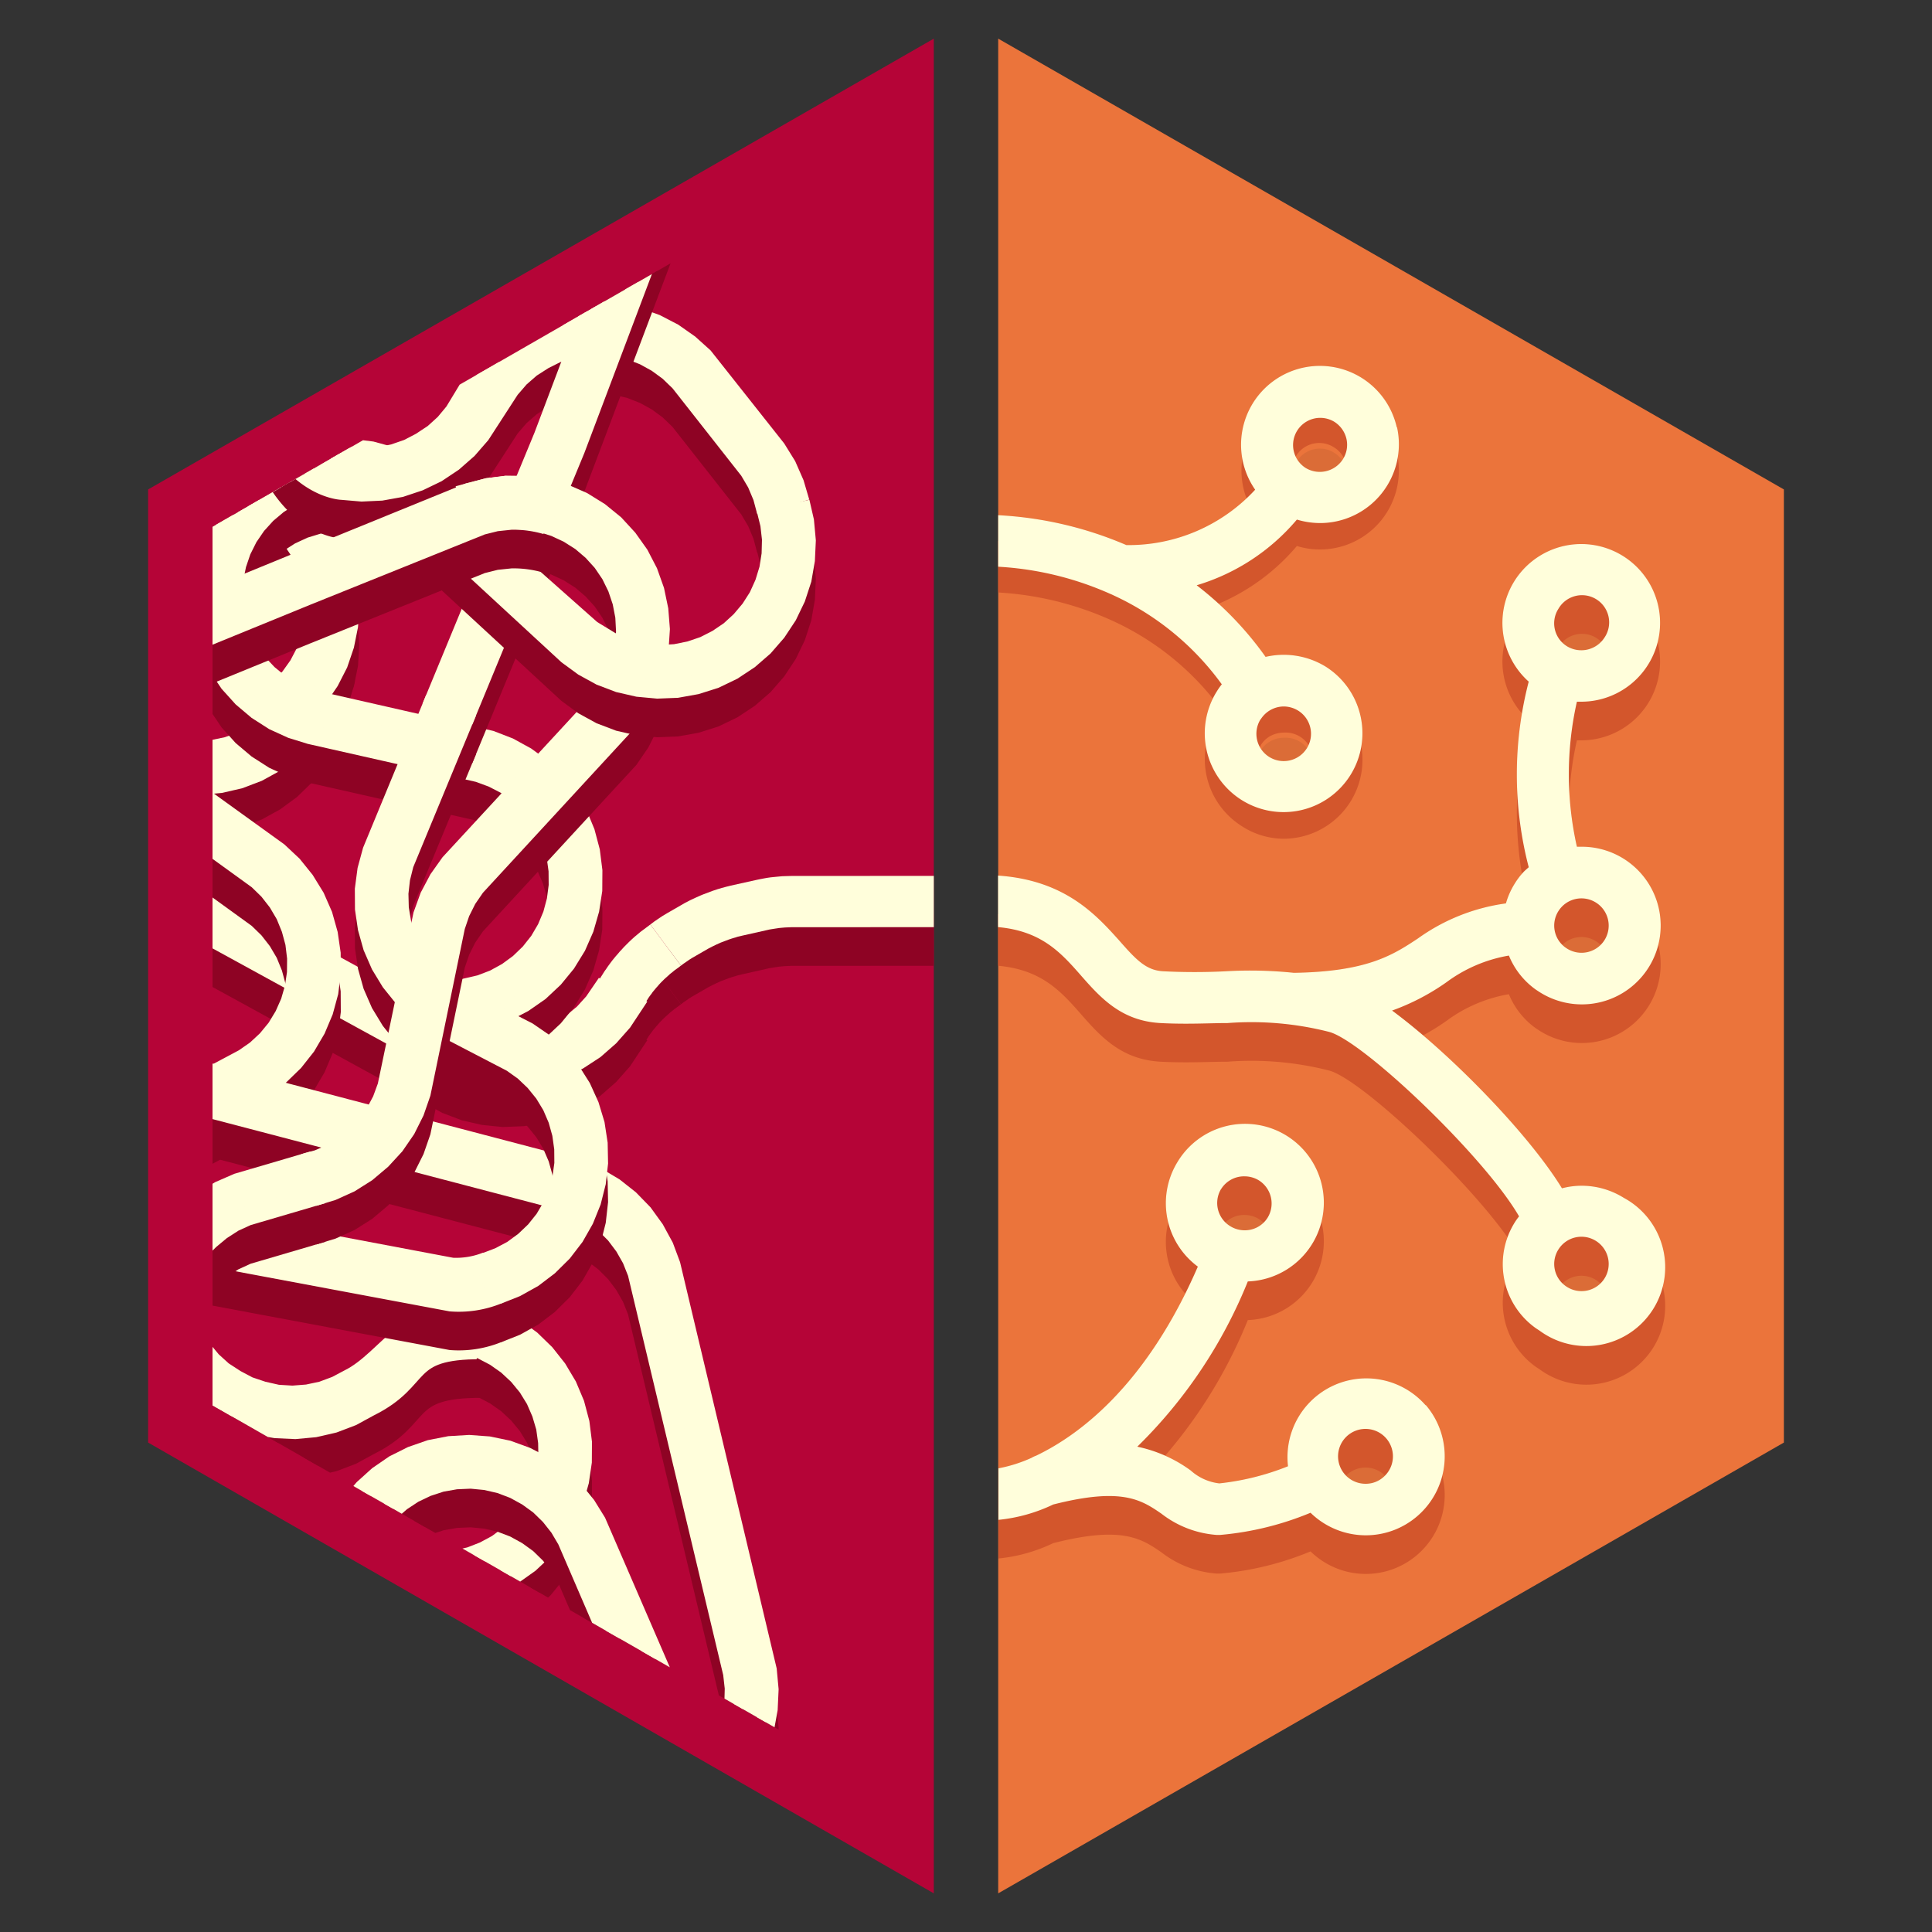 <svg xmlns="http://www.w3.org/2000/svg" xmlns:xlink="http://www.w3.org/1999/xlink" viewBox="0 0 150 150"><rect x="0" y="0" width="150" height="150" fill="#333333" stroke="none"/><defs><style>.cls-1,.cls-10,.cls-11{fill:none;}.cls-2{isolation:isolate;}.cls-3{fill:#eb743b;}.cls-4{fill:#b50437;}.cls-5{clip-path:url(#clip-path);}.cls-12,.cls-6,.cls-8{fill:#8e0324;}.cls-10,.cls-12,.cls-6{stroke:#8e0324;}.cls-10,.cls-11,.cls-12,.cls-13,.cls-6,.cls-7{stroke-width:1.5px;}.cls-13,.cls-7,.cls-9{fill:#fffedb;}.cls-11,.cls-13,.cls-7{stroke:#fffedb;}.cls-12,.cls-13{stroke-linecap:square;stroke-linejoin:round;}.cls-14{mix-blend-mode:multiply;opacity:0.07;}.cls-15{fill:#d3562c;}</style><clipPath id="clip-path"><polygon class="cls-1" points="16.5 109.11 16.5 40.9 72.5 8.69 72.5 141.19 16.5 109.11"/></clipPath></defs><g class="cls-2"><g id="Layer_1" data-name="Layer 1"><polygon class="cls-3" points="77.5 3 77.5 147 138.5 112 138.5 38 77.5 3"/><polygon class="cls-4" points="72.5 3 11.5 38 11.5 112 72.5 147 72.5 3"/><g class="cls-5"><g id="section"><polyline id="background" class="cls-6" points="10.59 45.53 9.67 46.23 8.85 47.05 8.15 47.97 7.57 48.98 7.14 50.06 6.86 51.18 6.73 52.33 6.76 53.49 6.94 54.64 7.28 55.74 7.76 56.8 8.38 57.78 9.13 58.66 9.99 59.44 10.94 60.1 11.98 60.62 13.07 60.99 14.21 61.22 15.37 61.29 16.52 61.2 17.66 60.96 18.75 60.57 19.78 60.04 20.72 59.37 21.57 58.58 22.31 57.68 22.91 56.69 23.38 55.63 23.69 53.98 24.05 52.69 26.63 53.4 26.27 54.69 25.96 56.35 25.37 57.75 24.6 59.06 23.66 60.25 22.57 61.31 21.34 62.21 20.01 62.94 18.59 63.48 17.11 63.82 15.6 63.96 14.08 63.9 12.58 63.63 11.14 63.16 9.77 62.5 8.5 61.67 7.35 60.67 6.35 59.52 5.51 58.26 4.86 56.89 4.39 55.44 4.12 53.94 4.05 52.43 4.2 50.91 4.54 49.43 5.08 48.01 5.8 46.68 6.7 45.45 7.76 44.36 8.95 43.42"/><polyline id="background-2" data-name="background" class="cls-7" points="10.59 42.53 9.67 43.23 8.85 44.05 8.15 44.97 7.57 45.98 7.14 47.06 6.86 48.18 6.73 49.33 6.76 50.49 6.94 51.64 7.28 52.74 7.76 53.8 8.38 54.78 9.13 55.66 9.99 56.44 10.94 57.1 11.98 57.62 13.07 57.99 14.21 58.22 15.37 58.29 16.52 58.2 17.66 57.96 18.75 57.57 19.78 57.04 20.72 56.37 21.57 55.58 22.31 54.68 22.91 53.69 23.38 52.63 23.69 50.98 24.05 49.69 26.63 50.4 26.27 51.69 25.96 53.35 25.37 54.75 24.6 56.06 23.66 57.25 22.57 58.31 21.34 59.21 20.01 59.94 18.59 60.48 17.11 60.82 15.6 60.96 14.08 60.9 12.58 60.63 11.14 60.16 9.77 59.5 8.5 58.67 7.35 57.67 6.35 56.52 5.51 55.26 4.86 53.89 4.39 52.44 4.12 50.94 4.05 49.43 4.2 47.91 4.54 46.43 5.08 45.01 5.8 43.68 6.7 42.45 7.76 41.36 8.95 40.42"/></g><g id="section-2" data-name="section"><polyline id="background-3" data-name="background" class="cls-6" points="23.69 58.26 24.71 57.14 25.57 55.88 26.26 54.53 26.75 53.09 27.05 51.6 27.14 50.08 27.03 48.57 26.72 47.08 26.21 45.65 25.51 44.3 24.63 43.06 23.6 41.95 22.42 40.98 21.13 40.19 19.74 39.57 18.28 39.15 16.77 38.93 -1.97 38.56 -3.31 38.54 -3.36 41.21 -2.02 41.24 16.72 41.6 17.86 41.79 18.97 42.14 20.02 42.63 21 43.25 21.88 44 22.66 44.87 23.3 45.83 23.82 46.86 24.19 47.96 24.41 49.1 24.47 50.26 24.38 51.41 24.13 52.55 23.73 53.63 23.19 54.66 22.52 55.6 21.72 56.45"/><polyline id="background-4" data-name="background" class="cls-7" points="23.69 55.26 24.71 54.14 25.57 52.88 26.26 51.53 26.75 50.09 27.05 48.6 27.14 47.08 27.03 45.57 26.72 44.08 26.21 42.65 25.51 41.3 24.63 40.06 23.6 38.95 22.42 37.98 21.13 37.19 19.74 36.57 18.28 36.15 16.77 35.93 -1.97 35.56 -3.31 35.54 -3.36 38.21 -2.02 38.24 16.72 38.6 17.86 38.79 18.97 39.14 20.02 39.63 21 40.25 21.88 41 22.66 41.87 23.3 42.83 23.82 43.86 24.19 44.96 24.41 46.1 24.47 47.26 24.38 48.41 24.13 49.55 23.73 50.63 23.19 51.66 22.52 52.6 21.72 53.45"/></g><polyline id="background-5" data-name="background" class="cls-8" points="52.87 77.97 53.07 77.82 53.29 77.67 53.52 77.51 53.76 77.36 55.01 76.64 55.3 76.49 55.61 76.34 55.94 76.19 56.31 76.05 56.6 75.94 56.81 75.87 56.91 75.84 57.01 75.81 57.12 75.78 57.23 75.74 57.35 75.71 57.48 75.68 57.6 75.65 59.56 75.21 59.73 75.17 59.91 75.14 60.1 75.11 60.3 75.08 60.5 75.05 60.71 75.03 60.94 75.01 61.17 75 61.41 74.99 76.88 74.98 77.5 74.98 77.5 71 76.88 71 61.41 71.01 61.06 71.02 60.73 71.03 60.41 71.06 60.1 71.09 59.81 71.12 59.53 71.16 59.26 71.21 59 71.26 58.76 71.31 56.73 71.76 56.54 71.81 56.37 71.85 56.2 71.9 56.04 71.94 55.88 71.99 55.73 72.03 55.59 72.08 55.34 72.16 54.97 72.3 54.49 72.48 54.02 72.69 53.57 72.9 53.15 73.12 51.78 73.91 51.43 74.12 51.1 74.34 50.78 74.56 50.49 74.78"/><polyline id="background-6" data-name="background" class="cls-9" points="52.87 74.97 53.07 74.82 53.29 74.67 53.52 74.51 53.76 74.36 55.01 73.64 55.3 73.49 55.61 73.34 55.94 73.19 56.31 73.05 56.6 72.94 56.81 72.87 56.91 72.84 57.01 72.81 57.12 72.78 57.23 72.74 57.35 72.71 57.48 72.68 57.6 72.65 59.56 72.21 59.73 72.17 59.91 72.14 60.1 72.11 60.3 72.08 60.5 72.05 60.71 72.03 60.94 72.01 61.17 72 61.41 71.99 76.88 71.98 77.5 71.98 77.5 68 76.88 68 61.41 68.01 61.06 68.02 60.73 68.03 60.41 68.06 60.1 68.09 59.81 68.12 59.53 68.16 59.26 68.21 59 68.26 58.76 68.31 56.73 68.76 56.54 68.81 56.37 68.85 56.2 68.9 56.04 68.94 55.88 68.99 55.73 69.03 55.59 69.08 55.34 69.16 54.97 69.3 54.49 69.48 54.02 69.69 53.57 69.9 53.15 70.12 51.78 70.91 51.43 71.12 51.1 71.34 50.78 71.56 50.49 71.78"/><polyline id="background-7" data-name="background" class="cls-8" points="49.8 81.39 49.84 81.32 49.88 81.25 49.92 81.17 49.96 81.09 50.01 81.01 50.06 80.93 50.11 80.84 50.17 80.75 50.23 80.66 50.29 80.57 50.35 80.47 50.42 80.37 50.5 80.26 50.58 80.16 50.66 80.04 50.75 79.93 50.85 79.81 50.95 79.69 51.06 79.57 51.17 79.44 51.29 79.31 51.42 79.18 51.56 79.04 51.7 78.91 51.86 78.77 52.02 78.62 52.2 78.48 52.38 78.33 52.62 78.16 52.87 77.97 50.49 74.78 50.25 74.96 50.01 75.14 49.74 75.34 49.49 75.55 49.25 75.75 49.03 75.95 48.82 76.15 48.63 76.34 48.44 76.53 48.27 76.72 48.1 76.9 47.95 77.08 47.8 77.25 47.66 77.42 47.53 77.58 47.41 77.74 47.3 77.89 47.19 78.04 47.09 78.19 46.99 78.33 46.9 78.46 46.82 78.59 46.74 78.72 46.66 78.84 46.59 78.96 46.52 79.08 46.46 79.19 46.4 79.3 46.34 79.4 46.29 79.5"/><polyline id="background-8" data-name="background" class="cls-9" points="49.8 78.39 49.84 78.32 49.88 78.25 49.92 78.17 49.96 78.09 50.01 78.01 50.06 77.93 50.11 77.84 50.17 77.75 50.23 77.66 50.29 77.57 50.35 77.47 50.42 77.37 50.5 77.26 50.58 77.16 50.66 77.04 50.75 76.93 50.85 76.81 50.95 76.69 51.06 76.57 51.17 76.44 51.29 76.31 51.42 76.18 51.56 76.04 51.7 75.91 51.86 75.77 52.02 75.62 52.2 75.48 52.38 75.33 52.62 75.16 52.87 74.97 50.49 71.78 50.25 71.96 50.01 72.14 49.74 72.34 49.49 72.55 49.25 72.75 49.03 72.95 48.82 73.15 48.63 73.34 48.44 73.53 48.27 73.72 48.1 73.9 47.95 74.08 47.8 74.25 47.66 74.42 47.53 74.58 47.41 74.74 47.3 74.89 47.19 75.04 47.09 75.19 46.99 75.33 46.9 75.46 46.82 75.59 46.74 75.72 46.66 75.84 46.59 75.96 46.52 76.08 46.46 76.19 46.4 76.3 46.34 76.4 46.29 76.5"/><g id="section-3" data-name="section"><polyline id="background-9" data-name="background" class="cls-6" points="-24.16 53.5 34.65 85.72 36.07 86.26 37.55 86.6 39.06 86.75 40.58 86.69 42.08 86.42 43.53 85.96 44.9 85.3 46.17 84.47 47.31 83.47 48.32 82.33 49.16 81.06 46.75 79.88 46.1 80.83 45.32 81.69 44.43 82.43 43.45 83.05 42.39 83.53 41.28 83.86 40.14 84.05 38.98 84.07 37.83 83.94 36.7 83.66 35.63 83.22 -22.86 51.16"/><polyline id="background-10" data-name="background" class="cls-7" points="-24.16 50.5 34.65 82.72 36.07 83.26 37.55 83.6 39.06 83.75 40.58 83.69 42.08 83.42 43.53 82.96 44.9 82.3 46.17 81.47 47.31 80.47 48.32 79.33 49.16 78.06 46.75 76.88 46.1 77.83 45.32 78.69 44.43 79.43 43.45 80.05 42.39 80.53 41.28 80.86 40.14 81.05 38.98 81.07 37.83 80.94 36.7 80.66 35.63 80.22 -22.86 48.16"/></g><g id="section-4" data-name="section"><path id="background-11" data-name="background" class="cls-6" d="M10.77,100l.94,5.45.47,1.45.66,1.37.83,1.27,1,1.14,1.15,1,1.27.84,1.37.66,1.44.47,1.5.26,1.52.07,1.51-.14,1.48-.34,1.42-.54,1.34-.73c4.39-2.17,2.52-4.48,8.74-4.45l-.16-2.9c-5.31-.76-7.11,3.68-10.15,5.18l-1,.53L25,111l-1.13.24-1.16.09-1.16-.07L20.4,111l-1.1-.37-1-.53-1-.65-.86-.78-.74-.89-.62-1-.48-1-.34-1.11L10.34,92.5"/><path id="background-12" data-name="background" class="cls-7" d="M10.77,97l.94,5.45.47,1.45.66,1.37.83,1.27,1,1.14,1.15,1,1.27.84,1.37.66,1.44.47,1.5.26,1.52.07,1.51-.14,1.48-.34,1.42-.54,1.34-.73c4.39-2.17,2.52-4.48,8.74-4.45l-.16-2.9c-5.31-.76-7.11,3.68-10.15,5.18l-1,.53L25,108l-1.13.24-1.16.09-1.16-.07L20.4,108l-1.1-.37-1-.53-1-.65-.86-.78-.74-.89-.62-1-.48-1-.34-1.11L10.34,89.5"/></g><g id="section-5" data-name="section"><polyline id="background-13" data-name="background" class="cls-6" points="37.25 104.88 38.67 105.42 40 106.14 41.23 107.04 42.32 108.1 43.26 109.29 44.04 110.6 44.63 112 45.02 113.47 45.21 114.98 45.2 116.5 44.98 118 44.57 119.46 43.96 120.85 43.17 122.15 42.21 123.33 41.1 124.37 39.86 125.25 38.52 125.95 37.09 126.47 35.6 126.79 34.09 126.91 15.54 125.97 14.38 126.06 13.25 126.3 12.16 126.69 11.13 127.23 10.19 127.9 3.26 134.48 2.02 135.36 0.67 136.06 -0.76 136.58 -2.24 136.9 -3.76 137.02 -5.28 136.93 -6.77 136.64 -8.21 136.15 -9.56 135.47 -10.82 134.62 -11.95 133.6 -12.93 132.44 -13.75 131.16 -14.39 129.78 -14.83 128.32 -12.19 127.87 -11.83 128.97 -11.33 130.01 -10.69 130.98 -9.92 131.85 -9.04 132.61 -8.07 133.25 -7.03 133.74 -5.92 134.1 -4.78 134.3 -3.63 134.34 -2.47 134.23 -1.34 133.97 -0.26 133.55 0.76 133 1.69 132.31 8.34 125.96 9.56 125.06 10.9 124.33 12.32 123.79 13.8 123.45 15.31 123.31 34.22 124.23 35.37 124.12 36.5 123.86 37.58 123.44 38.6 122.89 39.53 122.2 40.36 121.39 41.08 120.48 41.66 119.48 42.11 118.41 42.4 117.29 42.55 116.14 42.53 114.98 42.37 113.83 42.04 112.72 41.58 111.66 40.97 110.67 40.23 109.77 39.38 108.98 38.44 108.32 37.41 107.78 36.32 107.39"/><polyline id="background-14" data-name="background" class="cls-7" points="37.25 101.88 38.67 102.42 40 103.14 41.23 104.04 42.32 105.1 43.26 106.29 44.04 107.6 44.63 109 45.02 110.47 45.21 111.98 45.2 113.5 44.98 115 44.57 116.46 43.96 117.85 43.17 119.15 42.21 120.33 41.1 121.37 39.86 122.25 38.52 122.95 37.09 123.47 35.6 123.79 34.09 123.91 15.54 122.97 14.38 123.06 13.25 123.3 12.16 123.69 11.13 124.23 10.19 124.9 3.26 131.48 2.02 132.36 0.67 133.06 -0.76 133.58 -2.24 133.9 -3.76 134.02 -5.28 133.93 -6.77 133.64 -8.21 133.15 -9.56 132.47 -10.82 131.62 -11.95 130.6 -12.93 129.44 -13.75 128.16 -14.39 126.78 -14.83 125.32 -12.19 124.87 -11.83 125.97 -11.33 127.02 -10.69 127.98 -9.92 128.85 -9.04 129.61 -8.07 130.25 -7.03 130.74 -5.92 131.1 -4.78 131.3 -3.63 131.34 -2.47 131.23 -1.34 130.97 -0.26 130.55 0.76 130 1.69 129.31 8.34 122.96 9.56 122.06 10.9 121.33 12.32 120.79 13.8 120.45 15.31 120.31 34.22 121.23 35.37 121.12 36.5 120.86 37.58 120.44 38.6 119.89 39.53 119.2 40.36 118.39 41.08 117.48 41.66 116.48 42.11 115.41 42.4 114.29 42.55 113.14 42.53 111.98 42.37 110.83 42.04 109.72 41.58 108.66 40.97 107.67 40.23 106.77 39.38 105.98 38.44 105.32 37.41 104.78 36.32 104.39"/></g><g id="section-6" data-name="section"><polyline id="background-15" data-name="background" class="cls-6" points="2.62 96.91 20.5 87.37 21.73 86.47 22.82 85.41 23.76 84.22 24.53 82.91 25.12 81.51 25.52 80.04 25.71 78.53 25.7 77.02 25.48 75.51 25.07 74.05 24.46 72.66 23.66 71.36 22.71 70.18 21.6 69.14 10.88 61.41 10.03 60.63 7.94 62.3 9.03 63.35 20.03 71.31 20.86 72.12 21.57 73.03 22.16 74.03 22.6 75.11 22.9 76.22 23.04 77.38 23.03 78.53 22.86 79.68 22.54 80.79 22.07 81.85 21.47 82.84 20.73 83.74 19.88 84.53 18.93 85.19 1.36 94.55"/><polyline id="background-16" data-name="background" class="cls-7" points="2.62 93.91 20.5 84.37 21.73 83.47 22.82 82.41 23.76 81.22 24.53 79.91 25.12 78.51 25.52 77.04 25.71 75.53 25.7 74.02 25.48 72.51 25.07 71.05 24.46 69.66 23.66 68.36 22.71 67.18 21.6 66.14 10.88 58.41 10.03 57.63 7.94 59.3 9.03 60.35 20.03 68.31 20.86 69.12 21.57 70.03 22.16 71.03 22.6 72.11 22.9 73.22 23.04 74.38 23.03 75.53 22.86 76.68 22.54 77.79 22.07 78.85 21.47 79.84 20.73 80.74 19.88 81.53 18.93 82.19 1.36 91.55"/></g><g id="section-7" data-name="section"><polyline id="background-17" data-name="background" class="cls-6" points="54.36 139.78 46.31 121.18 45.51 119.89 44.55 118.71 43.44 117.68 42.2 116.8 40.85 116.1 39.42 115.58 37.93 115.27 36.42 115.16 34.9 115.25 33.41 115.54 31.97 116.04 30.61 116.72 29.36 117.58 28.23 118.6 19.66 128.65 18.8 129.43 20.3 131.65 21.44 130.65 30.27 120.34 31.14 119.58 32.11 118.94 33.16 118.44 34.26 118.08 35.4 117.88 36.56 117.83 37.71 117.94 38.84 118.2 39.92 118.61 40.94 119.17 41.88 119.85 42.71 120.66 43.43 121.57 44.02 122.57 51.9 140.85"/><polyline id="background-18" data-name="background" class="cls-7" points="54.36 136.78 46.31 118.18 45.51 116.89 44.55 115.71 43.44 114.68 42.2 113.8 40.85 113.1 39.42 112.58 37.93 112.27 36.42 112.16 34.9 112.25 33.41 112.54 31.97 113.04 30.61 113.72 29.36 114.58 28.23 115.6 19.66 125.65 18.8 126.43 20.3 128.65 21.44 127.65 30.27 117.34 31.14 116.58 32.11 115.94 33.16 115.44 34.26 115.08 35.4 114.88 36.56 114.83 37.71 114.94 38.84 115.2 39.92 115.61 40.94 116.17 41.88 116.85 42.71 117.66 43.43 118.57 44.02 119.57 51.9 137.85"/></g><g id="section-8" data-name="section"><polyline id="background-19" data-name="background" class="cls-6" points="-4.67 84.56 -3.53 84.37 -2.37 84.34 -1.22 84.47 43.95 96.3 45.03 96.73 46.04 97.3 46.96 98 47.78 98.82 48.48 99.75 49.05 100.75 49.48 101.83 56.89 132.92 57.02 134.07 56.99 135.23 56.8 136.38 56.47 137.48 55.98 138.54 55.36 139.51 54.61 140.4 53.75 141.18 52.79 141.83 51.76 142.35 50.66 142.72 49.52 142.95 48.37 143.01 47.21 142.93 46.08 142.68 44.99 142.29 43.96 141.75 43.02 141.08 41.17 143.02 42.39 143.92 43.72 144.65 45.14 145.19 46.62 145.54 48.13 145.68 49.65 145.62 51.15 145.36 52.6 144.89 53.97 144.24 55.24 143.4 56.38 142.41 57.39 141.26 58.23 140 58.89 138.63 59.36 137.18 59.63 135.69 59.7 134.17 59.56 132.66 52.08 101.21 51.55 99.79 50.82 98.45 49.93 97.22 48.87 96.13 47.68 95.19 46.37 94.41 44.97 93.82 -0.54 81.88 -2.05 81.68 -3.57 81.69 -5.07 81.91"/><polyline id="background-20" data-name="background" class="cls-7" points="-4.67 81.56 -3.53 81.37 -2.37 81.34 -1.22 81.47 43.95 93.3 45.03 93.73 46.04 94.3 46.96 95 47.78 95.82 48.48 96.75 49.05 97.75 49.48 98.83 56.89 129.92 57.02 131.07 56.99 132.23 56.8 133.38 56.47 134.48 55.98 135.54 55.36 136.51 54.61 137.4 53.75 138.18 52.79 138.83 51.76 139.35 50.66 139.72 49.52 139.95 48.37 140.01 47.21 139.93 46.08 139.68 44.99 139.29 43.96 138.75 43.02 138.08 41.17 140.02 42.39 140.92 43.72 141.65 45.14 142.19 46.62 142.54 48.13 142.68 49.65 142.62 51.15 142.36 52.6 141.89 53.97 141.24 55.24 140.4 56.38 139.41 57.39 138.26 58.23 137 58.89 135.63 59.36 134.18 59.63 132.69 59.7 131.17 59.56 129.66 52.08 98.21 51.55 96.79 50.82 95.45 49.93 94.22 48.87 93.13 47.68 92.19 46.37 91.41 44.97 90.82 -0.54 78.88 -2.05 78.68 -3.57 78.69 -5.07 78.91"/></g><g id="background-21" data-name="background"><polygon class="cls-8" points="24.27 60.07 37.15 62.98 38.24 63.38 39.27 63.91 40.22 64.59 41.06 65.38 41.79 66.28 42.4 67.27 42.86 68.33 43.18 69.44 43.34 70.59 43.35 71.75 43.2 72.9 42.9 74.02 42.45 75.09 41.87 76.08 41.15 76.99 40.31 77.8 39.38 78.48 38.36 79.04 37.28 79.45 36.15 79.71 36.37 82.38 37.85 82.06 39.28 81.55 40.63 80.85 41.88 79.98 42.99 78.94 43.95 77.77 44.75 76.47 45.36 75.08 45.78 73.62 46.01 72.12 46.02 70.6 45.83 69.09 45.44 67.62 44.86 66.22 44.09 64.91 43.16 63.71 42.07 62.65 40.84 61.75 39.51 61.02 38.09 60.47 24.86 57.46 23.74 57.14 22.68 56.67 21.69 56.07 20.8 55.34 20 54.49 19.34 53.55 18.8 52.52 18.41 51.43 18.16 50.29 18.07 49.14 18.14 47.98 18.37 46.84 18.74 45.75 19.26 44.71 19.91 43.76 20.69 42.9 21.58 42.15 22.55 41.53 23.61 41.04 24.72 40.7 25.86 40.52 27.02 40.49 28.17 40.62 29.3 40.9 30.37 41.33 31.38 41.9 32.3 42.6 33.12 43.42 33.83 44.34 36.17 43.04 35.27 41.81 34.22 40.72 33.02 39.78 31.71 39.01 30.31 38.42 28.85 38.02 27.34 37.83 25.82 37.84 24.32 38.05 22.85 38.47 21.46 39.08 20.16 39.87 18.98 40.83 17.95 41.94 17.07 43.18 16.36 44.52 15.84 45.95 15.52 47.44 15.4 48.95 15.49 50.47 15.78 51.96 16.27 53.4 16.95 54.76 17.8 56.02 18.82 57.15 19.98 58.13 21.26 58.95 22.64 59.58 24.09 60.03 24.27 60.07"/><polygon class="cls-10" points="24.27 60.07 37.15 62.98 38.24 63.38 39.27 63.91 40.22 64.59 41.06 65.38 41.79 66.28 42.4 67.27 42.86 68.33 43.18 69.44 43.34 70.59 43.35 71.75 43.2 72.9 42.9 74.02 42.45 75.09 41.87 76.08 41.15 76.99 40.31 77.8 39.38 78.48 38.36 79.04 37.28 79.45 36.15 79.71 36.37 82.38 37.85 82.06 39.28 81.55 40.63 80.85 41.88 79.98 42.99 78.94 43.95 77.77 44.75 76.47 45.36 75.08 45.78 73.62 46.01 72.12 46.02 70.6 45.83 69.09 45.44 67.62 44.86 66.22 44.09 64.91 43.16 63.71 42.07 62.65 40.84 61.75 39.51 61.02 38.09 60.47 24.86 57.46 23.74 57.14 22.68 56.67 21.69 56.07 20.8 55.34 20 54.49 19.34 53.55 18.8 52.52 18.41 51.43 18.16 50.29 18.07 49.14 18.14 47.98 18.37 46.84 18.74 45.75 19.26 44.71 19.91 43.76 20.69 42.9 21.58 42.15 22.55 41.53 23.61 41.04 24.72 40.7 25.86 40.52 27.02 40.49 28.17 40.62 29.3 40.9 30.37 41.33 31.38 41.9 32.3 42.6 33.12 43.42 33.83 44.34 36.17 43.04 35.27 41.81 34.22 40.72 33.02 39.78 31.71 39.01 30.31 38.42 28.85 38.02 27.34 37.83 25.82 37.84 24.32 38.05 22.85 38.47 21.46 39.08 20.16 39.87 18.98 40.83 17.95 41.94 17.07 43.18 16.36 44.52 15.84 45.95 15.52 47.44 15.4 48.95 15.49 50.47 15.78 51.96 16.27 53.4 16.95 54.76 17.8 56.02 18.82 57.15 19.98 58.13 21.26 58.95 22.64 59.58 24.09 60.03 24.27 60.07"/><polygon class="cls-9" points="24.27 57.07 37.15 59.98 38.24 60.38 39.27 60.91 40.22 61.59 41.06 62.38 41.79 63.28 42.4 64.27 42.86 65.33 43.18 66.44 43.34 67.59 43.35 68.75 43.2 69.9 42.9 71.02 42.45 72.09 41.87 73.08 41.15 73.99 40.31 74.8 39.38 75.48 38.36 76.04 37.28 76.45 36.15 76.71 36.37 79.38 37.85 79.06 39.28 78.55 40.63 77.85 41.88 76.98 42.99 75.94 43.95 74.77 44.75 73.47 45.36 72.08 45.78 70.62 46.01 69.12 46.02 67.6 45.83 66.09 45.44 64.62 44.86 63.22 44.09 61.91 43.16 60.71 42.07 59.65 40.84 58.75 39.51 58.02 38.09 57.47 24.86 54.46 23.74 54.14 22.68 53.67 21.69 53.07 20.8 52.34 20 51.49 19.34 50.55 18.8 49.52 18.41 48.43 18.16 47.29 18.07 46.14 18.14 44.98 18.37 43.84 18.74 42.75 19.26 41.71 19.91 40.76 20.69 39.9 21.58 39.15 22.55 38.53 23.61 38.04 24.72 37.7 25.86 37.52 27.02 37.49 28.17 37.62 29.3 37.9 30.37 38.33 31.38 38.9 32.3 39.6 33.12 40.42 33.83 41.34 36.17 40.04 35.27 38.81 34.22 37.72 33.02 36.78 31.71 36.01 30.31 35.42 28.85 35.02 27.34 34.83 25.82 34.84 24.32 35.05 22.85 35.47 21.46 36.08 20.16 36.87 18.98 37.83 17.95 38.94 17.07 40.18 16.36 41.52 15.84 42.95 15.52 44.44 15.4 45.95 15.49 47.47 15.78 48.96 16.27 50.4 16.95 51.76 17.8 53.02 18.82 54.15 19.98 55.13 21.26 55.95 22.64 56.58 24.09 57.03 24.27 57.07"/><polygon class="cls-11" points="24.27 57.07 37.15 59.98 38.24 60.38 39.27 60.91 40.22 61.59 41.06 62.38 41.79 63.28 42.4 64.27 42.86 65.33 43.18 66.44 43.34 67.59 43.35 68.75 43.2 69.9 42.9 71.02 42.45 72.09 41.87 73.08 41.15 73.99 40.31 74.8 39.38 75.48 38.36 76.04 37.28 76.45 36.15 76.71 36.37 79.38 37.85 79.06 39.28 78.55 40.63 77.85 41.88 76.98 42.99 75.94 43.95 74.77 44.75 73.47 45.36 72.08 45.78 70.62 46.01 69.12 46.02 67.6 45.83 66.09 45.44 64.62 44.86 63.22 44.09 61.91 43.16 60.71 42.07 59.65 40.84 58.75 39.51 58.02 38.09 57.47 24.86 54.46 23.74 54.14 22.68 53.67 21.69 53.07 20.8 52.34 20 51.49 19.34 50.55 18.8 49.52 18.41 48.43 18.16 47.29 18.07 46.14 18.14 44.98 18.37 43.84 18.74 42.75 19.26 41.71 19.91 40.76 20.69 39.9 21.58 39.15 22.55 38.53 23.61 38.04 24.72 37.7 25.86 37.52 27.02 37.49 28.17 37.62 29.3 37.9 30.37 38.33 31.38 38.9 32.3 39.6 33.12 40.42 33.83 41.34 36.17 40.04 35.27 38.81 34.22 37.72 33.02 36.78 31.71 36.01 30.31 35.42 28.85 35.02 27.34 34.83 25.82 34.84 24.32 35.05 22.85 35.47 21.46 36.08 20.16 36.87 18.98 37.83 17.95 38.94 17.07 40.18 16.36 41.52 15.84 42.95 15.52 44.44 15.4 45.95 15.49 47.47 15.78 48.96 16.27 50.4 16.95 51.76 17.8 53.02 18.82 54.15 19.98 55.13 21.26 55.95 22.64 56.58 24.09 57.03 24.27 57.07"/></g><g id="section-9" data-name="section"><path id="background-22" data-name="background" class="cls-6" d="M62.11,42l-.43-1.46-.61-1.39-.8-1.29-5.65-7.14-1.11-1-1.24-.87-1.35-.7-1.43-.51L48,27.26l-1.52-.11L45,27.24l-1.49.3L42,28l-1.35.68-1.26.86-1.12,1-1,1.16L35.27,35l-.74.89-.86.78-1,.66-1,.52-1.1.38-1.13.24-1.16.07-1.16-.08a7.54,7.54,0,0,1-3.59-2.86C21.88,33.31,19,33,21.3,37s5.27,4.06,5.27,4.06l1.51.13,1.52-.07,1.5-.27,1.44-.48,1.37-.66,1.26-.84,1.14-1,1-1.15,2.28-3.52.76-.88.87-.76,1-.64,1-.5,1.1-.36,1.14-.21,1.16-.05,1.15.11,1.13.26L50,30.6l1,.55.93.68.84.81,5.4,6.87.59,1,.45,1.07.3,1.12"/><path id="background-23" data-name="background" class="cls-7" d="M62.11,39l-.43-1.46-.61-1.39-.8-1.29-5.65-7.14-1.11-1-1.24-.87-1.35-.7-1.43-.51L48,24.26l-1.52-.11L45,24.24l-1.49.3L42,25l-1.35.68-1.26.86-1.12,1-1,1.16L35.27,32l-.74.89-.86.78-1,.66-1,.52-1.1.38-1.13.24-1.16.07-1.16-.08a7.54,7.54,0,0,1-3.59-2.86C21.88,30.31,19,30,21.3,34s5.27,4.06,5.27,4.06l1.51.13,1.52-.07,1.5-.27,1.44-.48,1.37-.66,1.26-.84,1.14-1,1-1.15,2.28-3.52.76-.88.87-.76,1-.64,1-.5,1.1-.36,1.14-.21,1.16-.05,1.15.11,1.13.26L50,27.6l1,.55.93.68.84.81,5.4,6.87.59,1,.45,1.07.3,1.12"/></g><g id="section-10" data-name="section"><polyline id="background-24" data-name="background" class="cls-6" points="35.98 58.95 44.67 37.9 55.77 8.5 53.3 7.48 42.19 36.88 33.5 57.92"/><polyline id="background-25" data-name="background" class="cls-7" points="35.98 55.95 44.67 34.9 55.77 5.5 53.3 4.48 42.19 33.88 33.5 54.92"/></g><g id="section-11" data-name="section"><polyline id="background-26" data-name="background" class="cls-6" points="38.64 103.51 40.05 102.95 41.38 102.21 42.59 101.29 43.67 100.22 44.6 99.01 45.35 97.69 45.92 96.28 46.29 94.81 46.46 93.3 46.43 91.78 46.2 90.28 45.76 88.83 45.13 87.44 44.32 86.16 43.34 84.99 42.22 83.97 40.97 83.11 35.17 80.13 34.22 79.47 33.36 78.69 32.61 77.81 31.99 76.83 31.51 75.77 31.18 74.66 30.99 73.52 30.96 72.36 31.09 71.21 31.37 70.09 35.47 60.18 35.98 58.95 33.5 57.92 32.99 59.16 28.9 69.06 28.5 70.53 28.3 72.04 28.31 73.56 28.53 75.06 28.94 76.52 29.55 77.92 30.34 79.22 31.29 80.4 32.4 81.44 33.64 82.32 39.74 85.49 40.68 86.16 41.52 86.96 42.25 87.86 42.85 88.85 43.31 89.92 43.62 91.03 43.78 92.18 43.79 93.34 43.63 94.49 43.33 95.61 42.87 96.67 42.28 97.67 41.56 98.57 40.72 99.37 39.78 100.06 38.76 100.6 37.68 101.01"/><polyline id="background-27" data-name="background" class="cls-7" points="38.64 100.51 40.05 99.95 41.38 99.21 42.59 98.29 43.67 97.22 44.6 96.01 45.35 94.69 45.92 93.28 46.29 91.81 46.46 90.3 46.43 88.78 46.2 87.28 45.76 85.83 45.13 84.44 44.32 83.16 43.34 81.99 42.22 80.97 40.97 80.11 35.17 77.13 34.22 76.47 33.36 75.69 32.61 74.81 31.99 73.83 31.51 72.77 31.18 71.66 30.99 70.52 30.96 69.36 31.09 68.21 31.37 67.09 35.47 57.18 35.98 55.95 33.5 54.92 32.99 56.16 28.9 66.06 28.5 67.53 28.3 69.04 28.31 70.56 28.53 72.06 28.94 73.52 29.55 74.92 30.34 76.22 31.29 77.4 32.4 78.44 33.64 79.32 39.74 82.49 40.68 83.16 41.52 83.96 42.25 84.86 42.85 85.85 43.31 86.92 43.62 88.03 43.78 89.18 43.79 90.34 43.63 91.49 43.33 92.61 42.87 93.67 42.28 94.67 41.56 95.57 40.72 96.37 39.78 97.06 38.76 97.6 37.68 98.01"/></g><g id="section-12" data-name="section"><path id="background-28" data-name="background" class="cls-12" d="M.44,62.71l.93,26.95.27,1.5L2.1,92.6,2.76,94l.84,1.27,1,1.15,1.14,1L7,98.22l1.37.66,1.44.47L35,104.07a8.05,8.05,0,0,0,3.63-.56l-1-2.5a6.41,6.41,0,0,1-2.53.39L10.32,96.72l-1.1-.38-1-.52-1-.66-.86-.78-.74-.88-.62-1-.48-1.06-.34-1.11L4,89.21,3.12,62.62"/><path id="background-29" data-name="background" class="cls-13" d="M.44,59.71l.93,26.95.27,1.5L2.1,89.6,2.76,91l.84,1.27,1,1.15,1.14,1L7,95.22l1.37.66,1.44.47L35,101.07a8.05,8.05,0,0,0,3.63-.56l-1-2.5a6.41,6.41,0,0,1-2.53.39L10.32,93.72l-1.1-.38-1-.52-1-.66-.86-.78-.74-.88-.62-1-.48-1.06-.34-1.11L4,86.21,3.12,59.62"/></g><g id="background-30" data-name="background"><polyline class="cls-8" points="24.34 95.9 25.79 95.46 27.18 94.83 28.46 94.02 29.62 93.04 30.65 91.92 31.51 90.67 32.19 89.31 32.69 87.87 35.36 74.93 35.73 73.84 36.25 72.8 36.91 71.84 48.83 58.91 49.69 57.65 50.37 56.3 50.87 54.86 51.16 53.37 51.26 51.85 51.14 50.34 50.83 48.85 50.32 47.42 49.62 46.07 48.74 44.83 47.71 43.71 46.53 42.75 45.24 41.95 43.85 41.34 42.39 40.92 40.88 40.7 39.37 40.68 37.86 40.87 36.39 41.26 37.4 43.74 38.52 43.46 39.67 43.34 40.83 43.37 41.98 43.56 43.08 43.91 44.13 44.4 45.11 45.02 45.99 45.77 46.77 46.63 47.42 47.59 47.93 48.63 48.3 49.73 48.52 50.87 48.58 52.03 48.49 53.18 48.24 54.31 47.84 55.4 47.3 56.43 46.63 57.37 34.94 70.03 34.06 71.27 33.35 72.61 32.83 74.04 30.06 87.33 29.66 88.42 29.12 89.44 28.45 90.38 27.66 91.23 26.75 91.96 25.76 92.56 24.7 93.02 23.59 93.33"/><polyline class="cls-10" points="24.34 95.9 25.79 95.46 27.18 94.83 28.46 94.02 29.62 93.04 30.65 91.92 31.51 90.67 32.19 89.31 32.69 87.87 35.36 74.93 35.73 73.84 36.25 72.8 36.91 71.84 48.83 58.91 49.69 57.65 50.37 56.3 50.87 54.86 51.16 53.37 51.26 51.85 51.14 50.34 50.83 48.85 50.32 47.42 49.62 46.07 48.74 44.83 47.71 43.71 46.53 42.75 45.24 41.95 43.85 41.34 42.39 40.92 40.88 40.7 39.37 40.68 37.86 40.87 36.39 41.26 37.4 43.74 38.52 43.46 39.67 43.34 40.83 43.37 41.98 43.56 43.08 43.91 44.13 44.4 45.11 45.02 45.99 45.77 46.77 46.63 47.42 47.59 47.93 48.63 48.3 49.73 48.52 50.87 48.58 52.03 48.49 53.18 48.24 54.31 47.84 55.4 47.3 56.43 46.63 57.37 34.94 70.03 34.06 71.27 33.35 72.61 32.83 74.04 30.06 87.33 29.66 88.42 29.12 89.44 28.45 90.38 27.66 91.23 26.75 91.96 25.76 92.56 24.7 93.02 23.59 93.33"/><polyline class="cls-9" points="24.34 92.9 25.79 92.46 27.18 91.83 28.46 91.02 29.62 90.04 30.65 88.92 31.51 87.67 32.19 86.31 32.69 84.87 35.36 71.93 35.73 70.84 36.25 69.8 36.91 68.84 48.83 55.91 49.69 54.65 50.37 53.3 50.87 51.86 51.16 50.37 51.26 48.85 51.14 47.34 50.83 45.85 50.32 44.42 49.62 43.07 48.74 41.83 47.71 40.71 46.53 39.75 45.24 38.95 43.85 38.34 42.39 37.92 40.88 37.7 39.37 37.68 37.86 37.87 36.39 38.26 37.4 40.74 38.52 40.46 39.67 40.34 40.83 40.37 41.98 40.56 43.08 40.91 44.13 41.4 45.11 42.02 45.99 42.77 46.77 43.63 47.42 44.59 47.93 45.63 48.3 46.73 48.52 47.87 48.58 49.03 48.49 50.18 48.24 51.31 47.84 52.4 47.3 53.43 46.63 54.37 34.94 67.03 34.06 68.27 33.35 69.61 32.83 71.04 30.06 84.33 29.66 85.42 29.12 86.44 28.45 87.38 27.66 88.23 26.75 88.96 25.76 89.56 24.7 90.02 23.59 90.33"/><polyline class="cls-11" points="24.34 92.9 25.79 92.46 27.18 91.83 28.46 91.02 29.62 90.04 30.65 88.92 31.51 87.67 32.19 86.31 32.69 84.87 35.36 71.93 35.73 70.84 36.25 69.8 36.91 68.84 48.83 55.91 49.69 54.65 50.37 53.3 50.87 51.86 51.16 50.37 51.26 48.85 51.14 47.34 50.83 45.85 50.32 44.42 49.62 43.07 48.74 41.83 47.71 40.71 46.53 39.75 45.24 38.95 43.85 38.34 42.39 37.92 40.88 37.7 39.37 37.68 37.86 37.87 36.39 38.26 37.4 40.74 38.52 40.46 39.67 40.34 40.83 40.37 41.98 40.56 43.08 40.91 44.13 41.4 45.11 42.02 45.99 42.77 46.77 43.63 47.42 44.59 47.93 45.63 48.3 46.73 48.52 47.87 48.58 49.03 48.49 50.18 48.24 51.31 47.84 52.4 47.3 53.43 46.63 54.37 34.94 67.03 34.06 68.27 33.35 69.61 32.83 71.04 30.06 84.33 29.66 85.42 29.12 86.44 28.45 87.38 27.66 88.23 26.75 88.96 25.76 89.56 24.7 90.02 23.59 90.33"/></g><g id="section-13" data-name="section"><polyline id="background-31" data-name="background" class="cls-6" points="59.5 42.59 59.78 43.72 59.91 44.87 59.88 46.03 59.7 47.17 59.36 48.28 58.88 49.34 58.26 50.31 57.51 51.2 56.66 51.98 55.7 52.63 54.66 53.16 53.57 53.53 52.43 53.76 51.27 53.83 50.12 53.74 48.98 53.5 47.89 53.1 45.92 51.9 45.92 51.9 36.93 43.93 34.58 45.08 44.07 53.84 45.3 54.74 46.63 55.47 48.05 56.01 49.53 56.35 51.04 56.49 52.56 56.43 54.06 56.16 55.51 55.7 56.88 55.04 58.15 54.2 59.29 53.21 60.29 52.06 61.13 50.79 61.79 49.42 62.26 47.98 62.52 46.48 62.59 44.97 62.45 43.45 62.11 41.97"/><polyline id="background-32" data-name="background" class="cls-7" points="59.5 39.59 59.78 40.72 59.91 41.87 59.88 43.03 59.7 44.17 59.36 45.28 58.88 46.34 58.26 47.31 57.51 48.2 56.66 48.98 55.7 49.63 54.66 50.16 53.57 50.53 52.43 50.76 51.27 50.83 50.12 50.74 48.98 50.5 47.89 50.1 45.92 48.9 45.92 48.9 36.93 40.93 34.58 42.08 44.07 50.84 45.3 51.74 46.63 52.47 48.05 53.01 49.53 53.35 51.04 53.49 52.56 53.43 54.06 53.16 55.51 52.7 56.88 52.04 58.15 51.2 59.29 50.21 60.29 49.06 61.13 47.79 61.79 46.42 62.26 44.98 62.52 43.48 62.59 41.97 62.45 40.45 62.11 38.97"/></g><g id="section-14" data-name="section"><polyline id="background-33" data-name="background" class="cls-6" points="10.03 105.46 16.28 99.26 17.17 98.52 18.15 97.89 19.2 97.41 23.05 96.28 24.34 95.9 23.59 93.33 22.3 93.71 18.45 94.84 17.05 95.45 15.76 96.24 14.58 97.2 8.07 103.65"/><polyline id="background-34" data-name="background" class="cls-7" points="10.03 102.46 16.28 96.26 17.17 95.52 18.15 94.89 19.2 94.41 23.05 93.28 24.34 92.9 23.59 90.33 22.3 90.71 18.45 91.84 17.05 92.45 15.76 93.24 14.58 94.2 8.07 100.65"/></g><g id="background-35" data-name="background"><path class="cls-8" d="M39.37,40.68l-1.51.19-1.47.38L24,46.3l-1.24.5L9.54,52.22l.66,2.6,13.55-5.54,1.24-.5,12.41-5,1.12-.28,1.15-.12a9,9,0,0,1,2.73.36"/><path class="cls-10" d="M39.37,40.68l-1.51.19-1.47.38L24,46.3l-1.24.5L9.54,52.22l.66,2.6,13.55-5.54,1.24-.5,12.41-5,1.12-.28,1.15-.12a9,9,0,0,1,2.73.36"/><path class="cls-9" d="M39.37,37.68l-1.51.19-1.47.38L24,43.3l-1.24.5L9.54,49.22l.66,2.6,13.55-5.54,1.24-.5,12.41-5,1.12-.28,1.15-.12a9,9,0,0,1,2.73.36"/><path class="cls-11" d="M39.37,37.68l-1.51.19-1.47.38L24,43.3l-1.24.5L9.54,49.22l.66,2.6,13.55-5.54,1.24-.5,12.41-5,1.12-.28,1.15-.12a9,9,0,0,1,2.73.36"/></g></g><g class="cls-14"><path d="M94.8,94.73a2.12,2.12,0,0,1,1.82-1,2.17,2.17,0,0,1,1.08.3,2.12,2.12,0,0,1,.73,2.9,2.11,2.11,0,0,1-2.9.73,2.12,2.12,0,0,1-.73-2.9Zm12.6,22.37a2.06,2.06,0,0,1-1.37.5,2.1,2.1,0,0,1-1.61-.73,2.11,2.11,0,1,1,3.21-2.75,2.09,2.09,0,0,1-.23,3Z"/><path d="M86.5,48.61l.21,0Z"/><path d="M97.88,58.26a2,2,0,0,1,.67-.66,2.11,2.11,0,0,1,1.12-.32,2.12,2.12,0,1,1,0,4.23,2.12,2.12,0,0,1-1.78-3.25Zm6.38-20.19a2.14,2.14,0,0,1-2.91.65l-.1-.06a2.11,2.11,0,0,1,1.23-3.83,2,2,0,0,1,1.12.33,2.1,2.1,0,0,1,.66,2.91Z"/><path d="M121,49.67a2.11,2.11,0,0,1,2.9-.66,2.11,2.11,0,1,1-2.25,3.57l-.09-.06A2.1,2.1,0,0,1,121,49.67Zm0,23.46a2.09,2.09,0,0,1,1.78-1,2,2,0,0,1,1.12.33,2.07,2.07,0,0,1,.94,1.33,2.1,2.1,0,0,1-.28,1.58,2.14,2.14,0,0,1-2.91.65l-.09-.06A2.1,2.1,0,0,1,121,73.13Zm0,26.3a2.11,2.11,0,1,1,3.56,2.26,2.15,2.15,0,0,1-2.91.66l-.09-.07A2.09,2.09,0,0,1,121,99.43Z"/><path d="M110.68,109.1A6.12,6.12,0,0,0,100,113.84a20,20,0,0,1-5.33,1.33,4,4,0,0,1-2.22-1,10.78,10.78,0,0,0-4.15-1.85,37.66,37.66,0,0,0,8.58-12.83,6.12,6.12,0,1,0-5.48-9.24A6.12,6.12,0,0,0,93,98.34c-4,9.22-9.21,13.08-12.56,14.68a2,2,0,0,0-.36.17,11.22,11.22,0,0,1-2.56.81v4a12.69,12.69,0,0,0,4.25-1.19c5.34-1.36,6.84-.36,8.4.71a7.93,7.93,0,0,0,4.27,1.65h.31a23.61,23.61,0,0,0,7-1.72,6.14,6.14,0,0,0,4.28,1.75h0a6.11,6.11,0,0,0,4-1.48,6.13,6.13,0,0,0,.67-8.63ZM94.8,92.33a2.1,2.1,0,0,1,1.82-1,2.16,2.16,0,0,1,1.08.29,2.12,2.12,0,0,1,.73,2.9,2.08,2.08,0,0,1-1.81,1,2.12,2.12,0,0,1-1.09-.31,2.11,2.11,0,0,1-.73-2.89Zm12.6,22.36a2.07,2.07,0,0,1-1.37.51,2.13,2.13,0,1,1,1.37-.51Z"/><path d="M86.5,46.21l.21,0Z"/><path d="M108.45,33.2a6.12,6.12,0,1,0-11,4.82,13.36,13.36,0,0,1-10,4.3A28.93,28.93,0,0,0,77.5,40v4a24.75,24.75,0,0,1,8.75,2.13h0a21.46,21.46,0,0,1,8.61,7,5.22,5.22,0,0,0-.38.54,6.12,6.12,0,1,0,8.45-1.91,6.24,6.24,0,0,0-4.67-.76,26,26,0,0,0-5.35-5.56,16.29,16.29,0,0,0,7.78-5.1,6.28,6.28,0,0,0,1.77.27,6.12,6.12,0,0,0,6-7.46ZM97.88,55.85a2.13,2.13,0,0,1,1.79-1,2.16,2.16,0,0,1,1.13.33,2.12,2.12,0,1,1-2.92.65Zm6.38-20.19a2.13,2.13,0,0,1-2.91.66l-.1-.07a2.11,2.11,0,0,1,2.35-3.5,2.14,2.14,0,0,1,.94,1.33A2.09,2.09,0,0,1,104.26,35.66Z"/><path d="M117.15,74.19a6.05,6.05,0,0,0,2.1,2.65l.29.19a6.12,6.12,0,1,0,3.27-11.29h-.38a25.63,25.63,0,0,1,0-11.26l.34,0a6.12,6.12,0,1,0-4.15-1.62s0,0,.07.06a28.59,28.59,0,0,0,0,14.41c-.15.14-.3.26-.43.4a5.67,5.67,0,0,0-.63.83,6,6,0,0,0-.71,1.58,15.22,15.22,0,0,0-6.83,2.72c-2,1.33-4,2.58-9.63,2.67a32.82,32.82,0,0,0-5.29-.12,48.41,48.41,0,0,1-4.85,0c-1.34-.07-2.11-.89-3.46-2.43-1.8-2-4.22-4.65-9.37-5v4c3.29.3,4.8,1.89,6.36,3.67s3.17,3.61,6.25,3.78c2.12.11,3.76,0,5.21,0a24.43,24.43,0,0,1,7.86.68c2.6.65,12.09,9.68,14.77,14.33a4.25,4.25,0,0,0-.31.43,6.1,6.1,0,0,0,1.61,8.25l.29.19A6.12,6.12,0,1,0,126.07,93a6.18,6.18,0,0,0-3.26-.94,6,6,0,0,0-1.54.2c-2.56-4.19-8.66-10.46-13.19-13.8a17.66,17.66,0,0,0,4.21-2.19A11.33,11.33,0,0,1,117.15,74.19ZM121,47.26a2.11,2.11,0,1,1,3.56,2.26,2.14,2.14,0,0,1-2.91.65l-.09-.06A2.09,2.09,0,0,1,121,47.26Zm0,23.47a2.11,2.11,0,0,1,2.9-.66,2.11,2.11,0,1,1-2.25,3.57l-.09-.06A2.1,2.1,0,0,1,121,70.73ZM121,97a2.11,2.11,0,0,1,2.9-.66,2.11,2.11,0,1,1-2.25,3.57l-.09-.06A2.1,2.1,0,0,1,121,97Z"/></g><path class="cls-15" d="M110.68,112.1A6.12,6.12,0,0,0,100,116.84a20,20,0,0,1-5.33,1.33,4,4,0,0,1-2.22-1,10.78,10.78,0,0,0-4.15-1.85,37.66,37.66,0,0,0,8.58-12.83,6.12,6.12,0,1,0-5.48-9.24A6.12,6.12,0,0,0,93,101.34c-4,9.22-9.21,13.08-12.56,14.68a2,2,0,0,0-.36.17,11.22,11.22,0,0,1-2.56.81v4a12.69,12.69,0,0,0,4.25-1.19c5.34-1.36,6.84-.36,8.4.71a7.93,7.93,0,0,0,4.27,1.65h.31a23.61,23.61,0,0,0,7-1.72,6.14,6.14,0,0,0,4.28,1.75h0a6.11,6.11,0,0,0,4-1.48,6.13,6.13,0,0,0,.67-8.63ZM94.8,95.33a2.1,2.1,0,0,1,1.82-1,2.16,2.16,0,0,1,1.08.29,2.12,2.12,0,0,1,.73,2.9,2.08,2.08,0,0,1-1.81,1,2.12,2.12,0,0,1-1.09-.31,2.11,2.11,0,0,1-.73-2.89Zm12.6,22.36a2.07,2.07,0,0,1-1.37.51,2.13,2.13,0,1,1,1.37-.51Z"/><path d="M86.5,48.61l.21,0Z"/><path class="cls-15" d="M108.45,35.21a6.12,6.12,0,0,0-2.71-3.85,6.18,6.18,0,0,0-3.26-.94,6.12,6.12,0,0,0-5,9.61,13.38,13.38,0,0,1-10,4.29A29.39,29.39,0,0,0,77.5,42v4a24.79,24.79,0,0,1,8.75,2.14h0a21.54,21.54,0,0,1,8.61,7,5.22,5.22,0,0,0-.38.54,6.14,6.14,0,0,0,1.9,8.44,6,6,0,0,0,3.27,1,6.13,6.13,0,0,0,3.28-11.31,6.23,6.23,0,0,0-4.67-.75,25.77,25.77,0,0,0-5.35-5.57,16.29,16.29,0,0,0,7.78-5.1,5.94,5.94,0,0,0,1.77.27,6.12,6.12,0,0,0,6-7.45ZM97.88,57.86a2.14,2.14,0,0,1,.67-.67,2.2,2.2,0,0,1,1.12-.31,2.12,2.12,0,1,1,0,4.23,2.12,2.12,0,0,1-1.78-3.25Zm6.38-20.19a2.14,2.14,0,0,1-2.91.65l-.1-.06a2.11,2.11,0,0,1,2.35-3.51,2.16,2.16,0,0,1,.94,1.33A2.12,2.12,0,0,1,104.26,37.67Z"/><path class="cls-15" d="M117.15,77.19a6.05,6.05,0,0,0,2.1,2.65l.29.19a6.12,6.12,0,1,0,3.27-11.29h-.38a25.63,25.63,0,0,1,0-11.26l.34,0a6.12,6.12,0,1,0-4.15-1.62s0,0,.07.06a28.59,28.59,0,0,0,0,14.41c-.15.14-.3.26-.43.4a5.67,5.67,0,0,0-.63.83,6,6,0,0,0-.71,1.58,15.22,15.22,0,0,0-6.83,2.72c-2,1.33-4,2.58-9.63,2.67a32.82,32.82,0,0,0-5.29-.12,48.41,48.41,0,0,1-4.85,0c-1.34-.07-2.11-.89-3.46-2.43-1.8-2-4.22-4.65-9.37-5v4c3.29.3,4.8,1.89,6.36,3.67s3.17,3.61,6.25,3.78c2.12.11,3.76,0,5.21,0a24.43,24.43,0,0,1,7.86.68c2.6.65,12.09,9.68,14.77,14.33a4.25,4.25,0,0,0-.31.43,6.1,6.1,0,0,0,1.61,8.25l.29.19A6.12,6.12,0,1,0,126.07,96a6.18,6.18,0,0,0-3.26-.94,6,6,0,0,0-1.54.2c-2.56-4.19-8.66-10.46-13.19-13.8a17.66,17.66,0,0,0,4.21-2.19A11.33,11.33,0,0,1,117.15,77.19ZM121,50.26a2.11,2.11,0,1,1,3.56,2.26,2.14,2.14,0,0,1-2.91.65l-.09-.06A2.09,2.09,0,0,1,121,50.26Zm0,23.47a2.11,2.11,0,0,1,2.9-.66,2.11,2.11,0,1,1-2.25,3.57l-.09-.06A2.1,2.1,0,0,1,121,73.73Zm0,26.3a2.11,2.11,0,0,1,2.9-.66,2.11,2.11,0,1,1-2.25,3.57l-.09-.06A2.1,2.1,0,0,1,121,100Z"/><path class="cls-9" d="M110.68,109.1A6.12,6.12,0,0,0,100,113.84a20,20,0,0,1-5.33,1.33,4,4,0,0,1-2.22-1,10.78,10.78,0,0,0-4.15-1.85,37.66,37.66,0,0,0,8.58-12.83,6.12,6.12,0,1,0-5.48-9.24A6.12,6.12,0,0,0,93,98.34c-4,9.22-9.21,13.08-12.56,14.68a2,2,0,0,0-.36.17,11.22,11.22,0,0,1-2.56.81v4a12.69,12.69,0,0,0,4.25-1.19c5.34-1.36,6.84-.36,8.4.71a7.93,7.93,0,0,0,4.27,1.65h.31a23.61,23.61,0,0,0,7-1.72,6.14,6.14,0,0,0,4.28,1.75h0a6.11,6.11,0,0,0,4-1.48,6.13,6.13,0,0,0,.67-8.63ZM94.8,92.33a2.1,2.1,0,0,1,1.82-1,2.16,2.16,0,0,1,1.08.29,2.12,2.12,0,0,1,.73,2.9,2.08,2.08,0,0,1-1.81,1,2.12,2.12,0,0,1-1.09-.31,2.11,2.11,0,0,1-.73-2.89Zm12.6,22.36a2.07,2.07,0,0,1-1.37.51,2.13,2.13,0,1,1,1.37-.51Z"/><path class="cls-9" d="M86.5,46.21l.21,0Z"/><path class="cls-9" d="M108.45,33.2a6.12,6.12,0,1,0-11,4.82,13.36,13.36,0,0,1-10,4.3A28.93,28.93,0,0,0,77.5,40v4a24.75,24.75,0,0,1,8.75,2.13h0a21.46,21.46,0,0,1,8.61,7,5.22,5.22,0,0,0-.38.54,6.12,6.12,0,1,0,8.45-1.91,6.24,6.24,0,0,0-4.67-.76,26,26,0,0,0-5.35-5.56,16.29,16.29,0,0,0,7.78-5.1,6.28,6.28,0,0,0,1.77.27,6.12,6.12,0,0,0,6-7.46ZM97.88,55.85a2.13,2.13,0,0,1,1.79-1,2.16,2.16,0,0,1,1.13.33,2.12,2.12,0,1,1-2.92.65Zm6.38-20.19a2.13,2.13,0,0,1-2.91.66l-.1-.07a2.11,2.11,0,0,1,2.35-3.5,2.14,2.14,0,0,1,.94,1.33A2.09,2.09,0,0,1,104.26,35.66Z"/><path class="cls-9" d="M117.15,74.19a6.05,6.05,0,0,0,2.1,2.65l.29.19a6.12,6.12,0,1,0,3.27-11.29h-.38a25.63,25.63,0,0,1,0-11.26l.34,0a6.12,6.12,0,1,0-4.15-1.62s0,0,.07.06a28.59,28.59,0,0,0,0,14.41c-.15.14-.3.26-.43.4a5.67,5.67,0,0,0-.63.83,6,6,0,0,0-.71,1.58,15.22,15.22,0,0,0-6.83,2.72c-2,1.33-4,2.58-9.63,2.67a32.82,32.82,0,0,0-5.29-.12,48.41,48.41,0,0,1-4.85,0c-1.34-.07-2.11-.89-3.46-2.43-1.8-2-4.22-4.65-9.37-5v4c3.29.3,4.8,1.89,6.36,3.67s3.17,3.61,6.25,3.78c2.12.11,3.76,0,5.21,0a24.43,24.43,0,0,1,7.86.68c2.6.65,12.09,9.68,14.77,14.33a4.25,4.25,0,0,0-.31.43,6.1,6.1,0,0,0,1.61,8.25l.29.19A6.12,6.12,0,1,0,126.07,93a6.18,6.18,0,0,0-3.26-.94,6,6,0,0,0-1.54.2c-2.56-4.19-8.66-10.46-13.19-13.8a17.66,17.66,0,0,0,4.21-2.19A11.33,11.33,0,0,1,117.15,74.19ZM121,47.26a2.11,2.11,0,1,1,3.56,2.26,2.14,2.14,0,0,1-2.91.65l-.09-.06A2.09,2.09,0,0,1,121,47.26Zm0,23.47a2.11,2.11,0,0,1,2.9-.66,2.11,2.11,0,1,1-2.25,3.57l-.09-.06A2.1,2.1,0,0,1,121,70.73ZM121,97a2.11,2.11,0,0,1,2.9-.66,2.11,2.11,0,1,1-2.25,3.57l-.09-.06A2.1,2.1,0,0,1,121,97Z"/></g></g></svg>